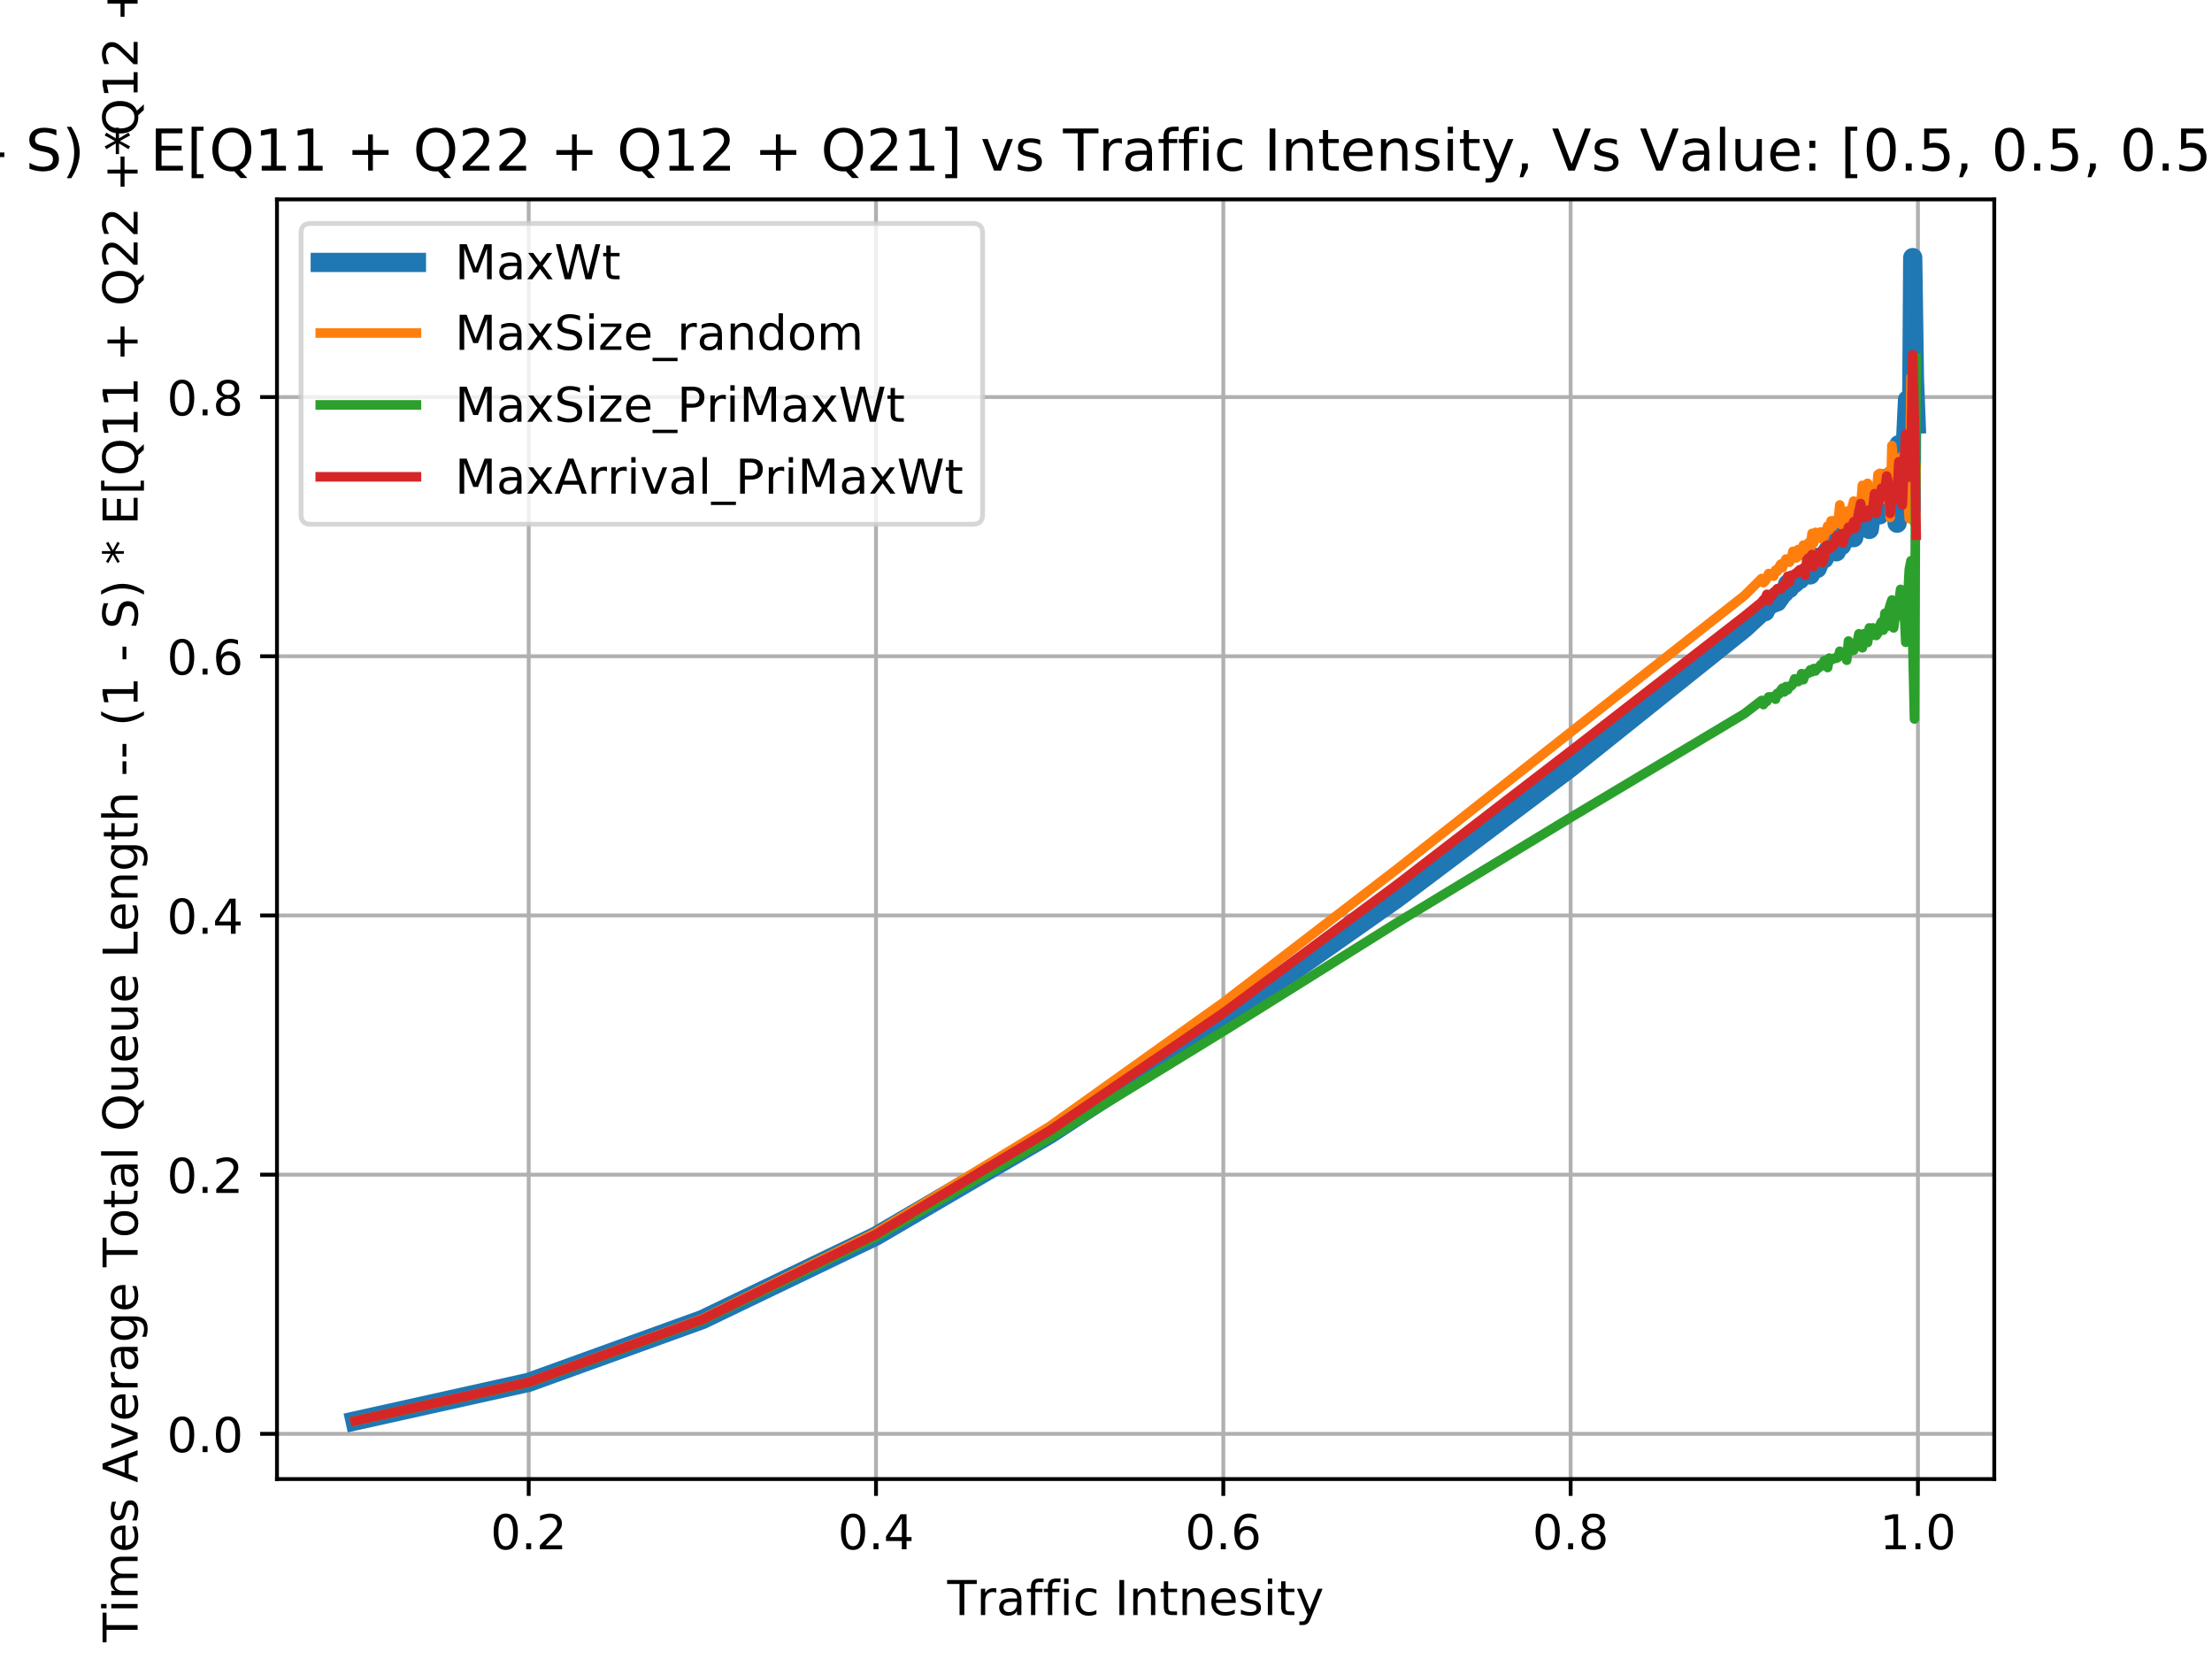<?xml version="1.0" encoding="utf-8" standalone="no"?>
<!DOCTYPE svg PUBLIC "-//W3C//DTD SVG 1.1//EN"
  "http://www.w3.org/Graphics/SVG/1.1/DTD/svg11.dtd">
<!-- Created with matplotlib (http://matplotlib.org/) -->
<svg height="345pt" version="1.1" viewBox="0 0 460 345" width="460pt" xmlns="http://www.w3.org/2000/svg" xmlns:xlink="http://www.w3.org/1999/xlink">
 <defs>
  <style type="text/css">
*{stroke-linecap:butt;stroke-linejoin:round;}
  </style>
 </defs>
 <g id="figure_1">
  <g id="patch_1">
   <path d="M 0 345.6 
L 460.8 345.6 
L 460.8 0 
L 0 0 
z
" style="fill:#ffffff;"/>
  </g>
  <g id="axes_1">
   <g id="patch_2">
    <path d="M 57.6 307.584 
L 414.72 307.584 
L 414.72 41.472 
L 57.6 41.472 
z
" style="fill:#ffffff;"/>
   </g>
   <g id="matplotlib.axis_1">
    <g id="xtick_1">
     <g id="line2d_1">
      <path clip-path="url(#p8c286e8af9)" d="M 109.946 307.584 
L 109.946 41.472 
" style="fill:none;stroke:#b0b0b0;stroke-linecap:square;stroke-width:0.8;"/>
     </g>
     <g id="line2d_2">
      <defs>
       <path d="M 0 0 
L 0 3.5 
" id="m8e3e43e754" style="stroke:#000000;stroke-width:0.8;"/>
      </defs>
      <g>
       <use style="stroke:#000000;stroke-width:0.8;" x="109.946" xlink:href="#m8e3e43e754" y="307.584"/>
      </g>
     </g>
     <g id="text_1">
      <!-- 0.2 -->
      <defs>
       <path d="M 31.781 66.406 
Q 24.172 66.406 20.328 58.906 
Q 16.5 51.422 16.5 36.375 
Q 16.5 21.391 20.328 13.891 
Q 24.172 6.391 31.781 6.391 
Q 39.453 6.391 43.281 13.891 
Q 47.125 21.391 47.125 36.375 
Q 47.125 51.422 43.281 58.906 
Q 39.453 66.406 31.781 66.406 
z
M 31.781 74.219 
Q 44.047 74.219 50.516 64.516 
Q 56.984 54.828 56.984 36.375 
Q 56.984 17.969 50.516 8.266 
Q 44.047 -1.422 31.781 -1.422 
Q 19.531 -1.422 13.062 8.266 
Q 6.594 17.969 6.594 36.375 
Q 6.594 54.828 13.062 64.516 
Q 19.531 74.219 31.781 74.219 
z
" id="DejaVuSans-30"/>
       <path d="M 10.688 12.406 
L 21 12.406 
L 21 0 
L 10.688 0 
z
" id="DejaVuSans-2e"/>
       <path d="M 19.188 8.297 
L 53.609 8.297 
L 53.609 0 
L 7.328 0 
L 7.328 8.297 
Q 12.938 14.109 22.625 23.891 
Q 32.328 33.688 34.812 36.531 
Q 39.547 41.844 41.422 45.531 
Q 43.312 49.219 43.312 52.781 
Q 43.312 58.594 39.234 62.25 
Q 35.156 65.922 28.609 65.922 
Q 23.969 65.922 18.812 64.312 
Q 13.672 62.703 7.812 59.422 
L 7.812 69.391 
Q 13.766 71.781 18.938 73 
Q 24.125 74.219 28.422 74.219 
Q 39.75 74.219 46.484 68.547 
Q 53.219 62.891 53.219 53.422 
Q 53.219 48.922 51.531 44.891 
Q 49.859 40.875 45.406 35.406 
Q 44.188 33.984 37.641 27.219 
Q 31.109 20.453 19.188 8.297 
z
" id="DejaVuSans-32"/>
      </defs>
      <g transform="translate(101.994 322.182)scale(0.1 -0.1)">
       <use xlink:href="#DejaVuSans-30"/>
       <use x="63.623" xlink:href="#DejaVuSans-2e"/>
       <use x="95.41" xlink:href="#DejaVuSans-32"/>
      </g>
     </g>
    </g>
    <g id="xtick_2">
     <g id="line2d_3">
      <path clip-path="url(#p8c286e8af9)" d="M 182.171 307.584 
L 182.171 41.472 
" style="fill:none;stroke:#b0b0b0;stroke-linecap:square;stroke-width:0.8;"/>
     </g>
     <g id="line2d_4">
      <g>
       <use style="stroke:#000000;stroke-width:0.8;" x="182.171" xlink:href="#m8e3e43e754" y="307.584"/>
      </g>
     </g>
     <g id="text_2">
      <!-- 0.4 -->
      <defs>
       <path d="M 37.797 64.312 
L 12.891 25.391 
L 37.797 25.391 
z
M 35.203 72.906 
L 47.609 72.906 
L 47.609 25.391 
L 58.016 25.391 
L 58.016 17.188 
L 47.609 17.188 
L 47.609 0 
L 37.797 0 
L 37.797 17.188 
L 4.891 17.188 
L 4.891 26.703 
z
" id="DejaVuSans-34"/>
      </defs>
      <g transform="translate(174.22 322.182)scale(0.1 -0.1)">
       <use xlink:href="#DejaVuSans-30"/>
       <use x="63.623" xlink:href="#DejaVuSans-2e"/>
       <use x="95.41" xlink:href="#DejaVuSans-34"/>
      </g>
     </g>
    </g>
    <g id="xtick_3">
     <g id="line2d_5">
      <path clip-path="url(#p8c286e8af9)" d="M 254.397 307.584 
L 254.397 41.472 
" style="fill:none;stroke:#b0b0b0;stroke-linecap:square;stroke-width:0.8;"/>
     </g>
     <g id="line2d_6">
      <g>
       <use style="stroke:#000000;stroke-width:0.8;" x="254.397" xlink:href="#m8e3e43e754" y="307.584"/>
      </g>
     </g>
     <g id="text_3">
      <!-- 0.6 -->
      <defs>
       <path d="M 33.016 40.375 
Q 26.375 40.375 22.484 35.828 
Q 18.609 31.297 18.609 23.391 
Q 18.609 15.531 22.484 10.953 
Q 26.375 6.391 33.016 6.391 
Q 39.656 6.391 43.531 10.953 
Q 47.406 15.531 47.406 23.391 
Q 47.406 31.297 43.531 35.828 
Q 39.656 40.375 33.016 40.375 
z
M 52.594 71.297 
L 52.594 62.312 
Q 48.875 64.062 45.094 64.984 
Q 41.312 65.922 37.594 65.922 
Q 27.828 65.922 22.672 59.328 
Q 17.531 52.734 16.797 39.406 
Q 19.672 43.656 24.016 45.922 
Q 28.375 48.188 33.594 48.188 
Q 44.578 48.188 50.953 41.516 
Q 57.328 34.859 57.328 23.391 
Q 57.328 12.156 50.688 5.359 
Q 44.047 -1.422 33.016 -1.422 
Q 20.359 -1.422 13.672 8.266 
Q 6.984 17.969 6.984 36.375 
Q 6.984 53.656 15.188 63.938 
Q 23.391 74.219 37.203 74.219 
Q 40.922 74.219 44.703 73.484 
Q 48.484 72.75 52.594 71.297 
z
" id="DejaVuSans-36"/>
      </defs>
      <g transform="translate(246.445 322.182)scale(0.1 -0.1)">
       <use xlink:href="#DejaVuSans-30"/>
       <use x="63.623" xlink:href="#DejaVuSans-2e"/>
       <use x="95.41" xlink:href="#DejaVuSans-36"/>
      </g>
     </g>
    </g>
    <g id="xtick_4">
     <g id="line2d_7">
      <path clip-path="url(#p8c286e8af9)" d="M 326.623 307.584 
L 326.623 41.472 
" style="fill:none;stroke:#b0b0b0;stroke-linecap:square;stroke-width:0.8;"/>
     </g>
     <g id="line2d_8">
      <g>
       <use style="stroke:#000000;stroke-width:0.8;" x="326.623" xlink:href="#m8e3e43e754" y="307.584"/>
      </g>
     </g>
     <g id="text_4">
      <!-- 0.8 -->
      <defs>
       <path d="M 31.781 34.625 
Q 24.75 34.625 20.719 30.859 
Q 16.703 27.094 16.703 20.516 
Q 16.703 13.922 20.719 10.156 
Q 24.75 6.391 31.781 6.391 
Q 38.812 6.391 42.859 10.172 
Q 46.922 13.969 46.922 20.516 
Q 46.922 27.094 42.891 30.859 
Q 38.875 34.625 31.781 34.625 
z
M 21.922 38.812 
Q 15.578 40.375 12.031 44.719 
Q 8.5 49.078 8.5 55.328 
Q 8.5 64.062 14.719 69.141 
Q 20.953 74.219 31.781 74.219 
Q 42.672 74.219 48.875 69.141 
Q 55.078 64.062 55.078 55.328 
Q 55.078 49.078 51.531 44.719 
Q 48 40.375 41.703 38.812 
Q 48.828 37.156 52.797 32.312 
Q 56.781 27.484 56.781 20.516 
Q 56.781 9.906 50.312 4.234 
Q 43.844 -1.422 31.781 -1.422 
Q 19.734 -1.422 13.25 4.234 
Q 6.781 9.906 6.781 20.516 
Q 6.781 27.484 10.781 32.312 
Q 14.797 37.156 21.922 38.812 
z
M 18.312 54.391 
Q 18.312 48.734 21.844 45.562 
Q 25.391 42.391 31.781 42.391 
Q 38.141 42.391 41.719 45.562 
Q 45.312 48.734 45.312 54.391 
Q 45.312 60.062 41.719 63.234 
Q 38.141 66.406 31.781 66.406 
Q 25.391 66.406 21.844 63.234 
Q 18.312 60.062 18.312 54.391 
z
" id="DejaVuSans-38"/>
      </defs>
      <g transform="translate(318.671 322.182)scale(0.1 -0.1)">
       <use xlink:href="#DejaVuSans-30"/>
       <use x="63.623" xlink:href="#DejaVuSans-2e"/>
       <use x="95.41" xlink:href="#DejaVuSans-38"/>
      </g>
     </g>
    </g>
    <g id="xtick_5">
     <g id="line2d_9">
      <path clip-path="url(#p8c286e8af9)" d="M 398.848 307.584 
L 398.848 41.472 
" style="fill:none;stroke:#b0b0b0;stroke-linecap:square;stroke-width:0.8;"/>
     </g>
     <g id="line2d_10">
      <g>
       <use style="stroke:#000000;stroke-width:0.8;" x="398.848" xlink:href="#m8e3e43e754" y="307.584"/>
      </g>
     </g>
     <g id="text_5">
      <!-- 1.0 -->
      <defs>
       <path d="M 12.406 8.297 
L 28.516 8.297 
L 28.516 63.922 
L 10.984 60.406 
L 10.984 69.391 
L 28.422 72.906 
L 38.281 72.906 
L 38.281 8.297 
L 54.391 8.297 
L 54.391 0 
L 12.406 0 
z
" id="DejaVuSans-31"/>
      </defs>
      <g transform="translate(390.897 322.182)scale(0.1 -0.1)">
       <use xlink:href="#DejaVuSans-31"/>
       <use x="63.623" xlink:href="#DejaVuSans-2e"/>
       <use x="95.41" xlink:href="#DejaVuSans-30"/>
      </g>
     </g>
    </g>
    <g id="text_6">
     <!-- Traffic Intnesity -->
     <defs>
      <path d="M -0.297 72.906 
L 61.375 72.906 
L 61.375 64.594 
L 35.5 64.594 
L 35.5 0 
L 25.594 0 
L 25.594 64.594 
L -0.297 64.594 
z
" id="DejaVuSans-54"/>
      <path d="M 41.109 46.297 
Q 39.594 47.172 37.812 47.578 
Q 36.031 48 33.891 48 
Q 26.266 48 22.188 43.047 
Q 18.109 38.094 18.109 28.812 
L 18.109 0 
L 9.078 0 
L 9.078 54.688 
L 18.109 54.688 
L 18.109 46.188 
Q 20.953 51.172 25.484 53.578 
Q 30.031 56 36.531 56 
Q 37.453 56 38.578 55.875 
Q 39.703 55.766 41.062 55.516 
z
" id="DejaVuSans-72"/>
      <path d="M 34.281 27.484 
Q 23.391 27.484 19.188 25 
Q 14.984 22.516 14.984 16.5 
Q 14.984 11.719 18.141 8.906 
Q 21.297 6.109 26.703 6.109 
Q 34.188 6.109 38.703 11.406 
Q 43.219 16.703 43.219 25.484 
L 43.219 27.484 
z
M 52.203 31.203 
L 52.203 0 
L 43.219 0 
L 43.219 8.297 
Q 40.141 3.328 35.547 0.953 
Q 30.953 -1.422 24.312 -1.422 
Q 15.922 -1.422 10.953 3.297 
Q 6 8.016 6 15.922 
Q 6 25.141 12.172 29.828 
Q 18.359 34.516 30.609 34.516 
L 43.219 34.516 
L 43.219 35.406 
Q 43.219 41.609 39.141 45 
Q 35.062 48.391 27.688 48.391 
Q 23 48.391 18.547 47.266 
Q 14.109 46.141 10.016 43.891 
L 10.016 52.203 
Q 14.938 54.109 19.578 55.047 
Q 24.219 56 28.609 56 
Q 40.484 56 46.344 49.844 
Q 52.203 43.703 52.203 31.203 
z
" id="DejaVuSans-61"/>
      <path d="M 37.109 75.984 
L 37.109 68.5 
L 28.516 68.5 
Q 23.688 68.5 21.797 66.547 
Q 19.922 64.594 19.922 59.516 
L 19.922 54.688 
L 34.719 54.688 
L 34.719 47.703 
L 19.922 47.703 
L 19.922 0 
L 10.891 0 
L 10.891 47.703 
L 2.297 47.703 
L 2.297 54.688 
L 10.891 54.688 
L 10.891 58.5 
Q 10.891 67.625 15.141 71.797 
Q 19.391 75.984 28.609 75.984 
z
" id="DejaVuSans-66"/>
      <path d="M 9.422 54.688 
L 18.406 54.688 
L 18.406 0 
L 9.422 0 
z
M 9.422 75.984 
L 18.406 75.984 
L 18.406 64.594 
L 9.422 64.594 
z
" id="DejaVuSans-69"/>
      <path d="M 48.781 52.594 
L 48.781 44.188 
Q 44.969 46.297 41.141 47.344 
Q 37.312 48.391 33.406 48.391 
Q 24.656 48.391 19.812 42.844 
Q 14.984 37.312 14.984 27.297 
Q 14.984 17.281 19.812 11.734 
Q 24.656 6.203 33.406 6.203 
Q 37.312 6.203 41.141 7.25 
Q 44.969 8.297 48.781 10.406 
L 48.781 2.094 
Q 45.016 0.344 40.984 -0.531 
Q 36.969 -1.422 32.422 -1.422 
Q 20.062 -1.422 12.781 6.344 
Q 5.516 14.109 5.516 27.297 
Q 5.516 40.672 12.859 48.328 
Q 20.219 56 33.016 56 
Q 37.156 56 41.109 55.141 
Q 45.062 54.297 48.781 52.594 
z
" id="DejaVuSans-63"/>
      <path id="DejaVuSans-20"/>
      <path d="M 9.812 72.906 
L 19.672 72.906 
L 19.672 0 
L 9.812 0 
z
" id="DejaVuSans-49"/>
      <path d="M 54.891 33.016 
L 54.891 0 
L 45.906 0 
L 45.906 32.719 
Q 45.906 40.484 42.875 44.328 
Q 39.844 48.188 33.797 48.188 
Q 26.516 48.188 22.312 43.547 
Q 18.109 38.922 18.109 30.906 
L 18.109 0 
L 9.078 0 
L 9.078 54.688 
L 18.109 54.688 
L 18.109 46.188 
Q 21.344 51.125 25.703 53.562 
Q 30.078 56 35.797 56 
Q 45.219 56 50.047 50.172 
Q 54.891 44.344 54.891 33.016 
z
" id="DejaVuSans-6e"/>
      <path d="M 18.312 70.219 
L 18.312 54.688 
L 36.812 54.688 
L 36.812 47.703 
L 18.312 47.703 
L 18.312 18.016 
Q 18.312 11.328 20.141 9.422 
Q 21.969 7.516 27.594 7.516 
L 36.812 7.516 
L 36.812 0 
L 27.594 0 
Q 17.188 0 13.234 3.875 
Q 9.281 7.766 9.281 18.016 
L 9.281 47.703 
L 2.688 47.703 
L 2.688 54.688 
L 9.281 54.688 
L 9.281 70.219 
z
" id="DejaVuSans-74"/>
      <path d="M 56.203 29.594 
L 56.203 25.203 
L 14.891 25.203 
Q 15.484 15.922 20.484 11.062 
Q 25.484 6.203 34.422 6.203 
Q 39.594 6.203 44.453 7.469 
Q 49.312 8.734 54.109 11.281 
L 54.109 2.781 
Q 49.266 0.734 44.188 -0.344 
Q 39.109 -1.422 33.891 -1.422 
Q 20.797 -1.422 13.156 6.188 
Q 5.516 13.812 5.516 26.812 
Q 5.516 40.234 12.766 48.109 
Q 20.016 56 32.328 56 
Q 43.359 56 49.781 48.891 
Q 56.203 41.797 56.203 29.594 
z
M 47.219 32.234 
Q 47.125 39.594 43.094 43.984 
Q 39.062 48.391 32.422 48.391 
Q 24.906 48.391 20.391 44.141 
Q 15.875 39.891 15.188 32.172 
z
" id="DejaVuSans-65"/>
      <path d="M 44.281 53.078 
L 44.281 44.578 
Q 40.484 46.531 36.375 47.5 
Q 32.281 48.484 27.875 48.484 
Q 21.188 48.484 17.844 46.438 
Q 14.5 44.391 14.5 40.281 
Q 14.5 37.156 16.891 35.375 
Q 19.281 33.594 26.516 31.984 
L 29.594 31.297 
Q 39.156 29.25 43.188 25.516 
Q 47.219 21.781 47.219 15.094 
Q 47.219 7.469 41.188 3.016 
Q 35.156 -1.422 24.609 -1.422 
Q 20.219 -1.422 15.453 -0.562 
Q 10.688 0.297 5.422 2 
L 5.422 11.281 
Q 10.406 8.688 15.234 7.391 
Q 20.062 6.109 24.812 6.109 
Q 31.156 6.109 34.562 8.281 
Q 37.984 10.453 37.984 14.406 
Q 37.984 18.062 35.516 20.016 
Q 33.062 21.969 24.703 23.781 
L 21.578 24.516 
Q 13.234 26.266 9.516 29.906 
Q 5.812 33.547 5.812 39.891 
Q 5.812 47.609 11.281 51.797 
Q 16.75 56 26.812 56 
Q 31.781 56 36.172 55.266 
Q 40.578 54.547 44.281 53.078 
z
" id="DejaVuSans-73"/>
      <path d="M 32.172 -5.078 
Q 28.375 -14.844 24.75 -17.812 
Q 21.141 -20.797 15.094 -20.797 
L 7.906 -20.797 
L 7.906 -13.281 
L 13.188 -13.281 
Q 16.891 -13.281 18.938 -11.516 
Q 21 -9.766 23.484 -3.219 
L 25.094 0.875 
L 2.984 54.688 
L 12.5 54.688 
L 29.594 11.922 
L 46.688 54.688 
L 56.203 54.688 
z
" id="DejaVuSans-79"/>
     </defs>
     <g transform="translate(196.987 335.861)scale(0.1 -0.1)">
      <use xlink:href="#DejaVuSans-54"/>
      <use x="60.865" xlink:href="#DejaVuSans-72"/>
      <use x="101.979" xlink:href="#DejaVuSans-61"/>
      <use x="163.258" xlink:href="#DejaVuSans-66"/>
      <use x="198.463" xlink:href="#DejaVuSans-66"/>
      <use x="233.668" xlink:href="#DejaVuSans-69"/>
      <use x="261.451" xlink:href="#DejaVuSans-63"/>
      <use x="316.432" xlink:href="#DejaVuSans-20"/>
      <use x="348.219" xlink:href="#DejaVuSans-49"/>
      <use x="377.711" xlink:href="#DejaVuSans-6e"/>
      <use x="441.09" xlink:href="#DejaVuSans-74"/>
      <use x="480.299" xlink:href="#DejaVuSans-6e"/>
      <use x="543.678" xlink:href="#DejaVuSans-65"/>
      <use x="605.201" xlink:href="#DejaVuSans-73"/>
      <use x="657.301" xlink:href="#DejaVuSans-69"/>
      <use x="685.084" xlink:href="#DejaVuSans-74"/>
      <use x="724.293" xlink:href="#DejaVuSans-79"/>
     </g>
    </g>
   </g>
   <g id="matplotlib.axis_2">
    <g id="ytick_1">
     <g id="line2d_11">
      <path clip-path="url(#p8c286e8af9)" d="M 57.6 298.178 
L 414.72 298.178 
" style="fill:none;stroke:#b0b0b0;stroke-linecap:square;stroke-width:0.8;"/>
     </g>
     <g id="line2d_12">
      <defs>
       <path d="M 0 0 
L -3.5 0 
" id="mccd9dde759" style="stroke:#000000;stroke-width:0.8;"/>
      </defs>
      <g>
       <use style="stroke:#000000;stroke-width:0.8;" x="57.6" xlink:href="#mccd9dde759" y="298.178"/>
      </g>
     </g>
     <g id="text_7">
      <!-- 0.0 -->
      <g transform="translate(34.697 301.977)scale(0.1 -0.1)">
       <use xlink:href="#DejaVuSans-30"/>
       <use x="63.623" xlink:href="#DejaVuSans-2e"/>
       <use x="95.41" xlink:href="#DejaVuSans-30"/>
      </g>
     </g>
    </g>
    <g id="ytick_2">
     <g id="line2d_13">
      <path clip-path="url(#p8c286e8af9)" d="M 57.6 244.277 
L 414.72 244.277 
" style="fill:none;stroke:#b0b0b0;stroke-linecap:square;stroke-width:0.8;"/>
     </g>
     <g id="line2d_14">
      <g>
       <use style="stroke:#000000;stroke-width:0.8;" x="57.6" xlink:href="#mccd9dde759" y="244.277"/>
      </g>
     </g>
     <g id="text_8">
      <!-- 0.2 -->
      <g transform="translate(34.697 248.076)scale(0.1 -0.1)">
       <use xlink:href="#DejaVuSans-30"/>
       <use x="63.623" xlink:href="#DejaVuSans-2e"/>
       <use x="95.41" xlink:href="#DejaVuSans-32"/>
      </g>
     </g>
    </g>
    <g id="ytick_3">
     <g id="line2d_15">
      <path clip-path="url(#p8c286e8af9)" d="M 57.6 190.377 
L 414.72 190.377 
" style="fill:none;stroke:#b0b0b0;stroke-linecap:square;stroke-width:0.8;"/>
     </g>
     <g id="line2d_16">
      <g>
       <use style="stroke:#000000;stroke-width:0.8;" x="57.6" xlink:href="#mccd9dde759" y="190.377"/>
      </g>
     </g>
     <g id="text_9">
      <!-- 0.4 -->
      <g transform="translate(34.697 194.176)scale(0.1 -0.1)">
       <use xlink:href="#DejaVuSans-30"/>
       <use x="63.623" xlink:href="#DejaVuSans-2e"/>
       <use x="95.41" xlink:href="#DejaVuSans-34"/>
      </g>
     </g>
    </g>
    <g id="ytick_4">
     <g id="line2d_17">
      <path clip-path="url(#p8c286e8af9)" d="M 57.6 136.476 
L 414.72 136.476 
" style="fill:none;stroke:#b0b0b0;stroke-linecap:square;stroke-width:0.8;"/>
     </g>
     <g id="line2d_18">
      <g>
       <use style="stroke:#000000;stroke-width:0.8;" x="57.6" xlink:href="#mccd9dde759" y="136.476"/>
      </g>
     </g>
     <g id="text_10">
      <!-- 0.6 -->
      <g transform="translate(34.697 140.275)scale(0.1 -0.1)">
       <use xlink:href="#DejaVuSans-30"/>
       <use x="63.623" xlink:href="#DejaVuSans-2e"/>
       <use x="95.41" xlink:href="#DejaVuSans-36"/>
      </g>
     </g>
    </g>
    <g id="ytick_5">
     <g id="line2d_19">
      <path clip-path="url(#p8c286e8af9)" d="M 57.6 82.576 
L 414.72 82.576 
" style="fill:none;stroke:#b0b0b0;stroke-linecap:square;stroke-width:0.8;"/>
     </g>
     <g id="line2d_20">
      <g>
       <use style="stroke:#000000;stroke-width:0.8;" x="57.6" xlink:href="#mccd9dde759" y="82.576"/>
      </g>
     </g>
     <g id="text_11">
      <!-- 0.8 -->
      <g transform="translate(34.697 86.375)scale(0.1 -0.1)">
       <use xlink:href="#DejaVuSans-30"/>
       <use x="63.623" xlink:href="#DejaVuSans-2e"/>
       <use x="95.41" xlink:href="#DejaVuSans-38"/>
      </g>
     </g>
    </g>
    <g id="text_12">
     <!-- Epsilon Times Average Total Queue Length - - (1 - S) * E[Q11 + Q22 + Q12 + Q21] -->
     <defs>
      <path d="M 9.812 72.906 
L 55.906 72.906 
L 55.906 64.594 
L 19.672 64.594 
L 19.672 43.016 
L 54.391 43.016 
L 54.391 34.719 
L 19.672 34.719 
L 19.672 8.297 
L 56.781 8.297 
L 56.781 0 
L 9.812 0 
z
" id="DejaVuSans-45"/>
      <path d="M 18.109 8.203 
L 18.109 -20.797 
L 9.078 -20.797 
L 9.078 54.688 
L 18.109 54.688 
L 18.109 46.391 
Q 20.953 51.266 25.266 53.625 
Q 29.594 56 35.594 56 
Q 45.562 56 51.781 48.094 
Q 58.016 40.188 58.016 27.297 
Q 58.016 14.406 51.781 6.484 
Q 45.562 -1.422 35.594 -1.422 
Q 29.594 -1.422 25.266 0.953 
Q 20.953 3.328 18.109 8.203 
z
M 48.688 27.297 
Q 48.688 37.203 44.609 42.844 
Q 40.531 48.484 33.406 48.484 
Q 26.266 48.484 22.188 42.844 
Q 18.109 37.203 18.109 27.297 
Q 18.109 17.391 22.188 11.75 
Q 26.266 6.109 33.406 6.109 
Q 40.531 6.109 44.609 11.75 
Q 48.688 17.391 48.688 27.297 
z
" id="DejaVuSans-70"/>
      <path d="M 9.422 75.984 
L 18.406 75.984 
L 18.406 0 
L 9.422 0 
z
" id="DejaVuSans-6c"/>
      <path d="M 30.609 48.391 
Q 23.391 48.391 19.188 42.75 
Q 14.984 37.109 14.984 27.297 
Q 14.984 17.484 19.156 11.844 
Q 23.344 6.203 30.609 6.203 
Q 37.797 6.203 41.984 11.859 
Q 46.188 17.531 46.188 27.297 
Q 46.188 37.016 41.984 42.703 
Q 37.797 48.391 30.609 48.391 
z
M 30.609 56 
Q 42.328 56 49.016 48.375 
Q 55.719 40.766 55.719 27.297 
Q 55.719 13.875 49.016 6.219 
Q 42.328 -1.422 30.609 -1.422 
Q 18.844 -1.422 12.172 6.219 
Q 5.516 13.875 5.516 27.297 
Q 5.516 40.766 12.172 48.375 
Q 18.844 56 30.609 56 
z
" id="DejaVuSans-6f"/>
      <path d="M 52 44.188 
Q 55.375 50.25 60.062 53.125 
Q 64.75 56 71.094 56 
Q 79.641 56 84.281 50.016 
Q 88.922 44.047 88.922 33.016 
L 88.922 0 
L 79.891 0 
L 79.891 32.719 
Q 79.891 40.578 77.094 44.375 
Q 74.312 48.188 68.609 48.188 
Q 61.625 48.188 57.562 43.547 
Q 53.516 38.922 53.516 30.906 
L 53.516 0 
L 44.484 0 
L 44.484 32.719 
Q 44.484 40.625 41.703 44.406 
Q 38.922 48.188 33.109 48.188 
Q 26.219 48.188 22.156 43.531 
Q 18.109 38.875 18.109 30.906 
L 18.109 0 
L 9.078 0 
L 9.078 54.688 
L 18.109 54.688 
L 18.109 46.188 
Q 21.188 51.219 25.484 53.609 
Q 29.781 56 35.688 56 
Q 41.656 56 45.828 52.969 
Q 50 49.953 52 44.188 
z
" id="DejaVuSans-6d"/>
      <path d="M 34.188 63.188 
L 20.797 26.906 
L 47.609 26.906 
z
M 28.609 72.906 
L 39.797 72.906 
L 67.578 0 
L 57.328 0 
L 50.688 18.703 
L 17.828 18.703 
L 11.188 0 
L 0.781 0 
z
" id="DejaVuSans-41"/>
      <path d="M 2.984 54.688 
L 12.5 54.688 
L 29.594 8.797 
L 46.688 54.688 
L 56.203 54.688 
L 35.688 0 
L 23.484 0 
z
" id="DejaVuSans-76"/>
      <path d="M 45.406 27.984 
Q 45.406 37.75 41.375 43.109 
Q 37.359 48.484 30.078 48.484 
Q 22.859 48.484 18.828 43.109 
Q 14.797 37.75 14.797 27.984 
Q 14.797 18.266 18.828 12.891 
Q 22.859 7.516 30.078 7.516 
Q 37.359 7.516 41.375 12.891 
Q 45.406 18.266 45.406 27.984 
z
M 54.391 6.781 
Q 54.391 -7.172 48.188 -13.984 
Q 42 -20.797 29.203 -20.797 
Q 24.469 -20.797 20.266 -20.094 
Q 16.062 -19.391 12.109 -17.922 
L 12.109 -9.188 
Q 16.062 -11.328 19.922 -12.344 
Q 23.781 -13.375 27.781 -13.375 
Q 36.625 -13.375 41.016 -8.766 
Q 45.406 -4.156 45.406 5.172 
L 45.406 9.625 
Q 42.625 4.781 38.281 2.391 
Q 33.938 0 27.875 0 
Q 17.828 0 11.672 7.656 
Q 5.516 15.328 5.516 27.984 
Q 5.516 40.672 11.672 48.328 
Q 17.828 56 27.875 56 
Q 33.938 56 38.281 53.609 
Q 42.625 51.219 45.406 46.391 
L 45.406 54.688 
L 54.391 54.688 
z
" id="DejaVuSans-67"/>
      <path d="M 39.406 66.219 
Q 28.656 66.219 22.328 58.203 
Q 16.016 50.203 16.016 36.375 
Q 16.016 22.609 22.328 14.594 
Q 28.656 6.594 39.406 6.594 
Q 50.141 6.594 56.422 14.594 
Q 62.703 22.609 62.703 36.375 
Q 62.703 50.203 56.422 58.203 
Q 50.141 66.219 39.406 66.219 
z
M 53.219 1.312 
L 66.219 -12.891 
L 54.297 -12.891 
L 43.5 -1.219 
Q 41.891 -1.312 41.031 -1.359 
Q 40.188 -1.422 39.406 -1.422 
Q 24.031 -1.422 14.812 8.859 
Q 5.609 19.141 5.609 36.375 
Q 5.609 53.656 14.812 63.938 
Q 24.031 74.219 39.406 74.219 
Q 54.734 74.219 63.906 63.938 
Q 73.094 53.656 73.094 36.375 
Q 73.094 23.688 67.984 14.641 
Q 62.891 5.609 53.219 1.312 
z
" id="DejaVuSans-51"/>
      <path d="M 8.5 21.578 
L 8.5 54.688 
L 17.484 54.688 
L 17.484 21.922 
Q 17.484 14.156 20.5 10.266 
Q 23.531 6.391 29.594 6.391 
Q 36.859 6.391 41.078 11.031 
Q 45.312 15.672 45.312 23.688 
L 45.312 54.688 
L 54.297 54.688 
L 54.297 0 
L 45.312 0 
L 45.312 8.406 
Q 42.047 3.422 37.719 1 
Q 33.406 -1.422 27.688 -1.422 
Q 18.266 -1.422 13.375 4.438 
Q 8.5 10.297 8.5 21.578 
z
M 31.109 56 
z
" id="DejaVuSans-75"/>
      <path d="M 9.812 72.906 
L 19.672 72.906 
L 19.672 8.297 
L 55.172 8.297 
L 55.172 0 
L 9.812 0 
z
" id="DejaVuSans-4c"/>
      <path d="M 54.891 33.016 
L 54.891 0 
L 45.906 0 
L 45.906 32.719 
Q 45.906 40.484 42.875 44.328 
Q 39.844 48.188 33.797 48.188 
Q 26.516 48.188 22.312 43.547 
Q 18.109 38.922 18.109 30.906 
L 18.109 0 
L 9.078 0 
L 9.078 75.984 
L 18.109 75.984 
L 18.109 46.188 
Q 21.344 51.125 25.703 53.562 
Q 30.078 56 35.797 56 
Q 45.219 56 50.047 50.172 
Q 54.891 44.344 54.891 33.016 
z
" id="DejaVuSans-68"/>
      <path d="M 4.891 31.391 
L 31.203 31.391 
L 31.203 23.391 
L 4.891 23.391 
z
" id="DejaVuSans-2d"/>
      <path d="M 31 75.875 
Q 24.469 64.656 21.281 53.656 
Q 18.109 42.672 18.109 31.391 
Q 18.109 20.125 21.312 9.062 
Q 24.516 -2 31 -13.188 
L 23.188 -13.188 
Q 15.875 -1.703 12.234 9.375 
Q 8.594 20.453 8.594 31.391 
Q 8.594 42.281 12.203 53.312 
Q 15.828 64.359 23.188 75.875 
z
" id="DejaVuSans-28"/>
      <path d="M 53.516 70.516 
L 53.516 60.891 
Q 47.906 63.578 42.922 64.891 
Q 37.938 66.219 33.297 66.219 
Q 25.25 66.219 20.875 63.094 
Q 16.5 59.969 16.5 54.203 
Q 16.5 49.359 19.406 46.891 
Q 22.312 44.438 30.422 42.922 
L 36.375 41.703 
Q 47.406 39.594 52.656 34.297 
Q 57.906 29 57.906 20.125 
Q 57.906 9.516 50.797 4.047 
Q 43.703 -1.422 29.984 -1.422 
Q 24.812 -1.422 18.969 -0.25 
Q 13.141 0.922 6.891 3.219 
L 6.891 13.375 
Q 12.891 10.016 18.656 8.297 
Q 24.422 6.594 29.984 6.594 
Q 38.422 6.594 43.016 9.906 
Q 47.609 13.234 47.609 19.391 
Q 47.609 24.75 44.312 27.781 
Q 41.016 30.812 33.5 32.328 
L 27.484 33.5 
Q 16.453 35.688 11.516 40.375 
Q 6.594 45.062 6.594 53.422 
Q 6.594 63.094 13.406 68.656 
Q 20.219 74.219 32.172 74.219 
Q 37.312 74.219 42.625 73.281 
Q 47.953 72.359 53.516 70.516 
z
" id="DejaVuSans-53"/>
      <path d="M 8.016 75.875 
L 15.828 75.875 
Q 23.141 64.359 26.781 53.312 
Q 30.422 42.281 30.422 31.391 
Q 30.422 20.453 26.781 9.375 
Q 23.141 -1.703 15.828 -13.188 
L 8.016 -13.188 
Q 14.5 -2 17.703 9.062 
Q 20.906 20.125 20.906 31.391 
Q 20.906 42.672 17.703 53.656 
Q 14.5 64.656 8.016 75.875 
z
" id="DejaVuSans-29"/>
      <path d="M 47.016 60.891 
L 29.5 51.422 
L 47.016 41.891 
L 44.188 37.109 
L 27.781 47.016 
L 27.781 28.609 
L 22.219 28.609 
L 22.219 47.016 
L 5.812 37.109 
L 2.984 41.891 
L 20.516 51.422 
L 2.984 60.891 
L 5.812 65.719 
L 22.219 55.812 
L 22.219 74.219 
L 27.781 74.219 
L 27.781 55.812 
L 44.188 65.719 
z
" id="DejaVuSans-2a"/>
      <path d="M 8.594 75.984 
L 29.297 75.984 
L 29.297 69 
L 17.578 69 
L 17.578 -6.203 
L 29.297 -6.203 
L 29.297 -13.188 
L 8.594 -13.188 
z
" id="DejaVuSans-5b"/>
      <path d="M 46 62.703 
L 46 35.5 
L 73.188 35.5 
L 73.188 27.203 
L 46 27.203 
L 46 0 
L 37.797 0 
L 37.797 27.203 
L 10.594 27.203 
L 10.594 35.5 
L 37.797 35.5 
L 37.797 62.703 
z
" id="DejaVuSans-2b"/>
      <path d="M 30.422 75.984 
L 30.422 -13.188 
L 9.719 -13.188 
L 9.719 -6.203 
L 21.391 -6.203 
L 21.391 69 
L 9.719 69 
L 9.719 75.984 
z
" id="DejaVuSans-5d"/>
     </defs>
     <g transform="translate(28.617 380.568)rotate(-90)scale(0.1 -0.1)">
      <use xlink:href="#DejaVuSans-45"/>
      <use x="63.184" xlink:href="#DejaVuSans-70"/>
      <use x="126.66" xlink:href="#DejaVuSans-73"/>
      <use x="178.76" xlink:href="#DejaVuSans-69"/>
      <use x="206.543" xlink:href="#DejaVuSans-6c"/>
      <use x="234.326" xlink:href="#DejaVuSans-6f"/>
      <use x="295.508" xlink:href="#DejaVuSans-6e"/>
      <use x="358.887" xlink:href="#DejaVuSans-20"/>
      <use x="390.674" xlink:href="#DejaVuSans-54"/>
      <use x="451.711" xlink:href="#DejaVuSans-69"/>
      <use x="479.494" xlink:href="#DejaVuSans-6d"/>
      <use x="576.906" xlink:href="#DejaVuSans-65"/>
      <use x="638.43" xlink:href="#DejaVuSans-73"/>
      <use x="690.529" xlink:href="#DejaVuSans-20"/>
      <use x="722.316" xlink:href="#DejaVuSans-41"/>
      <use x="790.646" xlink:href="#DejaVuSans-76"/>
      <use x="849.826" xlink:href="#DejaVuSans-65"/>
      <use x="911.35" xlink:href="#DejaVuSans-72"/>
      <use x="952.463" xlink:href="#DejaVuSans-61"/>
      <use x="1013.742" xlink:href="#DejaVuSans-67"/>
      <use x="1077.219" xlink:href="#DejaVuSans-65"/>
      <use x="1138.742" xlink:href="#DejaVuSans-20"/>
      <use x="1170.529" xlink:href="#DejaVuSans-54"/>
      <use x="1231.348" xlink:href="#DejaVuSans-6f"/>
      <use x="1292.529" xlink:href="#DejaVuSans-74"/>
      <use x="1331.738" xlink:href="#DejaVuSans-61"/>
      <use x="1393.018" xlink:href="#DejaVuSans-6c"/>
      <use x="1420.801" xlink:href="#DejaVuSans-20"/>
      <use x="1452.588" xlink:href="#DejaVuSans-51"/>
      <use x="1531.299" xlink:href="#DejaVuSans-75"/>
      <use x="1594.678" xlink:href="#DejaVuSans-65"/>
      <use x="1656.201" xlink:href="#DejaVuSans-75"/>
      <use x="1719.58" xlink:href="#DejaVuSans-65"/>
      <use x="1781.104" xlink:href="#DejaVuSans-20"/>
      <use x="1812.891" xlink:href="#DejaVuSans-4c"/>
      <use x="1868.588" xlink:href="#DejaVuSans-65"/>
      <use x="1930.111" xlink:href="#DejaVuSans-6e"/>
      <use x="1993.49" xlink:href="#DejaVuSans-67"/>
      <use x="2056.967" xlink:href="#DejaVuSans-74"/>
      <use x="2096.176" xlink:href="#DejaVuSans-68"/>
      <use x="2159.555" xlink:href="#DejaVuSans-20"/>
      <use x="2191.342" xlink:href="#DejaVuSans-2d"/>
      <use x="2227.426" xlink:href="#DejaVuSans-2d"/>
      <use x="2263.51" xlink:href="#DejaVuSans-20"/>
      <use x="2295.297" xlink:href="#DejaVuSans-28"/>
      <use x="2334.311" xlink:href="#DejaVuSans-31"/>
      <use x="2397.934" xlink:href="#DejaVuSans-20"/>
      <use x="2429.721" xlink:href="#DejaVuSans-2d"/>
      <use x="2465.805" xlink:href="#DejaVuSans-20"/>
      <use x="2497.592" xlink:href="#DejaVuSans-53"/>
      <use x="2561.068" xlink:href="#DejaVuSans-29"/>
      <use x="2600.082" xlink:href="#DejaVuSans-20"/>
      <use x="2631.869" xlink:href="#DejaVuSans-2a"/>
      <use x="2681.869" xlink:href="#DejaVuSans-20"/>
      <use x="2713.656" xlink:href="#DejaVuSans-45"/>
      <use x="2776.84" xlink:href="#DejaVuSans-5b"/>
      <use x="2815.854" xlink:href="#DejaVuSans-51"/>
      <use x="2894.564" xlink:href="#DejaVuSans-31"/>
      <use x="2958.188" xlink:href="#DejaVuSans-31"/>
      <use x="3021.811" xlink:href="#DejaVuSans-20"/>
      <use x="3053.598" xlink:href="#DejaVuSans-2b"/>
      <use x="3137.387" xlink:href="#DejaVuSans-20"/>
      <use x="3169.174" xlink:href="#DejaVuSans-51"/>
      <use x="3247.885" xlink:href="#DejaVuSans-32"/>
      <use x="3311.508" xlink:href="#DejaVuSans-32"/>
      <use x="3375.131" xlink:href="#DejaVuSans-20"/>
      <use x="3406.918" xlink:href="#DejaVuSans-2b"/>
      <use x="3490.707" xlink:href="#DejaVuSans-20"/>
      <use x="3522.494" xlink:href="#DejaVuSans-51"/>
      <use x="3601.205" xlink:href="#DejaVuSans-31"/>
      <use x="3664.828" xlink:href="#DejaVuSans-32"/>
      <use x="3728.451" xlink:href="#DejaVuSans-20"/>
      <use x="3760.238" xlink:href="#DejaVuSans-2b"/>
      <use x="3844.027" xlink:href="#DejaVuSans-20"/>
      <use x="3875.814" xlink:href="#DejaVuSans-51"/>
      <use x="3954.525" xlink:href="#DejaVuSans-32"/>
      <use x="4018.148" xlink:href="#DejaVuSans-31"/>
      <use x="4081.771" xlink:href="#DejaVuSans-5d"/>
     </g>
    </g>
   </g>
   <g id="line2d_21">
    <path clip-path="url(#p8c286e8af9)" d="M 73.833 295.488 
L 109.946 287.464 
L 146.058 274.408 
L 182.171 257.035 
L 218.284 235.892 
L 254.397 212.2 
L 290.51 186.822 
L 326.623 159.626 
L 362.736 130.705 
L 366.347 127.371 
L 366.708 126.817 
L 367.069 127.203 
L 367.43 125.963 
L 367.791 126.093 
L 368.152 125.703 
L 368.514 125.307 
L 368.875 125.432 
L 369.236 125.264 
L 369.597 125.161 
L 369.958 124.619 
L 370.319 124.145 
L 370.68 123.226 
L 371.042 123.315 
L 371.403 122.574 
L 371.764 121.42 
L 372.125 122.383 
L 372.486 120.849 
L 372.847 121.551 
L 373.208 121.33 
L 373.569 120.943 
L 373.931 120.245 
L 374.292 120.526 
L 374.653 120.02 
L 375.014 119.642 
L 375.375 119.492 
L 375.736 118.943 
L 376.097 118.806 
L 376.458 119.561 
L 376.82 117.297 
L 377.181 115.864 
L 377.542 116.711 
L 377.903 118.217 
L 378.264 117.285 
L 378.625 116.332 
L 378.986 115.833 
L 379.347 116.215 
L 379.709 115.439 
L 380.07 114.443 
L 380.431 114.47 
L 380.792 114.179 
L 381.153 113.486 
L 381.514 112.202 
L 381.875 114.754 
L 382.236 113.256 
L 382.598 112.687 
L 382.959 113.464 
L 383.32 109.902 
L 383.681 111.357 
L 384.042 111.987 
L 384.403 110.413 
L 384.764 111.85 
L 385.126 109.66 
L 385.487 111.814 
L 385.848 109.929 
L 386.209 107.48 
L 386.57 105.798 
L 386.931 107.719 
L 387.292 108.729 
L 387.653 108.478 
L 388.015 107.398 
L 388.376 106.902 
L 388.737 110.102 
L 389.098 107.163 
L 389.459 104.282 
L 389.82 105.306 
L 390.181 105.889 
L 390.542 106.944 
L 390.904 107.063 
L 391.265 102.222 
L 391.626 100.107 
L 391.987 99.521 
L 392.348 100.993 
L 392.709 100.775 
L 393.07 101.305 
L 393.431 103.55 
L 393.793 100.57 
L 394.154 99.793 
L 394.515 108.809 
L 394.876 92.468 
L 395.237 101.049 
L 395.598 102.913 
L 395.959 96.878 
L 396.321 90.735 
L 396.682 83.11 
L 397.043 86.206 
L 397.404 106.042 
L 397.765 53.568 
L 398.126 78.74 
L 398.487 88.197 
" style="fill:none;stroke:#1f77b4;stroke-linecap:square;stroke-width:4;"/>
   </g>
   <g id="line2d_22">
    <path clip-path="url(#p8c286e8af9)" d="M 73.833 295.488 
L 109.946 287.46 
L 146.058 274.275 
L 182.171 256.301 
L 218.284 234.243 
L 254.397 208.485 
L 290.51 180.746 
L 326.623 152.27 
L 362.736 123.881 
L 366.347 120.3 
L 366.708 121.173 
L 367.069 120.885 
L 367.43 120.251 
L 367.791 119.273 
L 368.152 119.5 
L 368.514 119.506 
L 368.875 119.809 
L 369.236 118.549 
L 369.597 118.81 
L 369.958 117.925 
L 370.319 117.316 
L 370.68 118.065 
L 371.042 117.017 
L 371.403 116.248 
L 371.764 116.452 
L 372.125 116.922 
L 372.486 116.231 
L 372.847 114.657 
L 373.208 115.91 
L 373.569 116.015 
L 373.931 114.281 
L 374.292 115.552 
L 374.653 114.303 
L 375.014 113.364 
L 375.375 114.624 
L 375.736 113.686 
L 376.097 112.851 
L 376.458 114.192 
L 376.82 110.925 
L 377.181 112.905 
L 377.542 110.713 
L 377.903 111.246 
L 378.264 111.584 
L 378.625 110.616 
L 378.986 112.147 
L 379.347 111.675 
L 379.709 110.649 
L 380.07 109.392 
L 380.431 110.186 
L 380.792 108.305 
L 381.153 109.453 
L 381.514 108.237 
L 381.875 108.509 
L 382.236 108.652 
L 382.598 104.998 
L 382.959 109.082 
L 383.32 108.209 
L 383.681 108.135 
L 384.042 106.3 
L 384.403 107.495 
L 384.764 109.249 
L 385.126 105.604 
L 385.487 104.208 
L 385.848 106.643 
L 386.209 106.734 
L 386.57 104.181 
L 386.931 105.744 
L 387.292 100.924 
L 387.653 103.663 
L 388.015 103.376 
L 388.376 100.512 
L 388.737 105.246 
L 389.098 104.316 
L 389.459 103.379 
L 389.82 105.589 
L 390.181 102.995 
L 390.542 98.659 
L 390.904 98.432 
L 391.265 101.699 
L 391.626 103.789 
L 391.987 102.355 
L 392.348 102.881 
L 392.709 98.026 
L 393.07 107.604 
L 393.431 92.672 
L 393.793 96.539 
L 394.154 101.627 
L 394.515 98.442 
L 394.876 95.369 
L 395.237 100.347 
L 395.598 94.831 
L 395.959 103.219 
L 396.321 98.137 
L 396.682 102.113 
L 397.043 107.87 
L 397.404 78.429 
L 397.765 90.135 
L 398.126 108.777 
L 398.487 97.168 
" style="fill:none;stroke:#ff7f0e;stroke-linecap:square;stroke-width:2;"/>
   </g>
   <g id="line2d_23">
    <path clip-path="url(#p8c286e8af9)" d="M 73.833 295.481 
L 109.946 287.528 
L 146.058 274.53 
L 182.171 257.201 
L 218.284 236.633 
L 254.397 214.464 
L 290.51 191.878 
L 326.623 170.012 
L 362.736 148.438 
L 366.347 145.662 
L 366.708 146.533 
L 367.069 145.629 
L 367.43 145.869 
L 367.791 144.925 
L 368.152 144.924 
L 368.514 144.949 
L 368.875 144.78 
L 369.236 145.406 
L 369.597 144.182 
L 369.958 144.361 
L 370.319 143.54 
L 370.68 143.104 
L 371.042 143.9 
L 371.403 142.774 
L 371.764 143.443 
L 372.125 142.695 
L 372.486 142.657 
L 372.847 142.228 
L 373.208 141.167 
L 373.569 141.522 
L 373.931 141.749 
L 374.292 141.455 
L 374.653 140.091 
L 375.014 141.35 
L 375.375 140.255 
L 375.736 140.03 
L 376.097 139.998 
L 376.458 139.311 
L 376.82 139.713 
L 377.181 139.029 
L 377.542 139.527 
L 377.903 138.932 
L 378.264 138.86 
L 378.625 138.246 
L 378.986 138.432 
L 379.347 137.389 
L 379.709 137.304 
L 380.07 138.818 
L 380.431 136.858 
L 380.792 137.19 
L 381.153 137.104 
L 381.514 136.85 
L 381.875 136.898 
L 382.236 136.699 
L 382.598 135.423 
L 382.959 136.238 
L 383.32 136.421 
L 383.681 135.999 
L 384.042 137.296 
L 384.403 133.301 
L 384.764 135.448 
L 385.126 134.756 
L 385.487 135.221 
L 385.848 134.232 
L 386.209 133.617 
L 386.57 131.805 
L 386.931 132.485 
L 387.292 134.714 
L 387.653 131.772 
L 388.015 132.082 
L 388.376 133.625 
L 388.737 130.576 
L 389.098 132.217 
L 389.459 130.574 
L 389.82 130.793 
L 390.181 132.154 
L 390.542 131.634 
L 390.904 130.089 
L 391.265 129.33 
L 391.626 131.046 
L 391.987 127.528 
L 392.348 130.289 
L 392.709 127.164 
L 393.07 125.853 
L 393.431 124.765 
L 393.793 130.575 
L 394.154 127.761 
L 394.515 128.206 
L 394.876 125.486 
L 395.237 122.567 
L 395.598 125.367 
L 395.959 126.278 
L 396.321 133.565 
L 396.682 125.334 
L 397.043 118.453 
L 397.404 116.615 
L 397.765 133.246 
L 398.126 149.52 
L 398.487 74.452 
" style="fill:none;stroke:#2ca02c;stroke-linecap:square;stroke-width:2;"/>
   </g>
   <g id="line2d_24">
    <path clip-path="url(#p8c286e8af9)" d="M 73.833 295.479 
L 109.946 287.446 
L 146.058 274.383 
L 182.171 256.679 
L 218.284 235.12 
L 254.397 210.66 
L 290.51 183.967 
L 326.623 156.181 
L 362.736 128.157 
L 366.347 125.218 
L 366.708 124.727 
L 367.069 124.53 
L 367.43 123.6 
L 367.791 124.885 
L 368.152 123.578 
L 368.514 123.916 
L 368.875 123.111 
L 369.236 122.889 
L 369.597 122.419 
L 369.958 122.432 
L 370.319 122.535 
L 370.68 121.853 
L 371.042 121.586 
L 371.403 121.577 
L 371.764 119.852 
L 372.125 121.036 
L 372.486 119.629 
L 372.847 119.623 
L 373.208 119.344 
L 373.569 119.187 
L 373.931 118.785 
L 374.292 118.461 
L 374.653 118.843 
L 375.014 118.128 
L 375.375 119.634 
L 375.736 116.44 
L 376.097 116.021 
L 376.458 117.352 
L 376.82 115.314 
L 377.181 117.819 
L 377.542 116.136 
L 377.903 115.351 
L 378.264 116.726 
L 378.625 114.654 
L 378.986 116.976 
L 379.347 116.032 
L 379.709 113.506 
L 380.07 113.333 
L 380.431 114.199 
L 380.792 113.504 
L 381.153 113.626 
L 381.514 113.113 
L 381.875 111.555 
L 382.236 112.265 
L 382.598 112.241 
L 382.959 111.021 
L 383.32 112.889 
L 383.681 110.804 
L 384.042 110.979 
L 384.403 109.636 
L 384.764 109.641 
L 385.126 110.053 
L 385.487 108.489 
L 385.848 109.825 
L 386.209 108.163 
L 386.57 106.386 
L 386.931 104.709 
L 387.292 107.016 
L 387.653 107.687 
L 388.015 106.167 
L 388.376 107.43 
L 388.737 106.042 
L 389.098 106.509 
L 389.459 105.88 
L 389.82 102.666 
L 390.181 106.747 
L 390.542 104.671 
L 390.904 103.95 
L 391.265 101.527 
L 391.626 102.418 
L 391.987 101.868 
L 392.348 99 
L 392.709 100.459 
L 393.07 106.762 
L 393.431 102.961 
L 393.793 103.829 
L 394.154 103.952 
L 394.515 103.163 
L 394.876 96.019 
L 395.237 100.822 
L 395.598 105.029 
L 395.959 96.565 
L 396.321 90.317 
L 396.682 99.307 
L 397.043 95.598 
L 397.404 93.336 
L 397.765 73.782 
L 398.126 88.755 
L 398.487 111.308 
" style="fill:none;stroke:#d62728;stroke-linecap:square;stroke-width:2;"/>
   </g>
   <g id="patch_3">
    <path d="M 57.6 307.584 
L 57.6 41.472 
" style="fill:none;stroke:#000000;stroke-linecap:square;stroke-linejoin:miter;stroke-width:0.8;"/>
   </g>
   <g id="patch_4">
    <path d="M 414.72 307.584 
L 414.72 41.472 
" style="fill:none;stroke:#000000;stroke-linecap:square;stroke-linejoin:miter;stroke-width:0.8;"/>
   </g>
   <g id="patch_5">
    <path d="M 57.6 307.584 
L 414.72 307.584 
" style="fill:none;stroke:#000000;stroke-linecap:square;stroke-linejoin:miter;stroke-width:0.8;"/>
   </g>
   <g id="patch_6">
    <path d="M 57.6 41.472 
L 414.72 41.472 
" style="fill:none;stroke:#000000;stroke-linecap:square;stroke-linejoin:miter;stroke-width:0.8;"/>
   </g>
   <g id="text_13">
    <!-- (1 - S) * E[Q11 + Q22 + Q12 + Q21] vs Traffic Intensity, Vs Value: [0.5, 0.5, 0.5, 0.5] -->
    <defs>
     <path d="M 11.719 12.406 
L 22.016 12.406 
L 22.016 4 
L 14.016 -11.625 
L 7.719 -11.625 
L 11.719 4 
z
" id="DejaVuSans-2c"/>
     <path d="M 28.609 0 
L 0.781 72.906 
L 11.078 72.906 
L 34.188 11.531 
L 57.328 72.906 
L 67.578 72.906 
L 39.797 0 
z
" id="DejaVuSans-56"/>
     <path d="M 11.719 12.406 
L 22.016 12.406 
L 22.016 0 
L 11.719 0 
z
M 11.719 51.703 
L 22.016 51.703 
L 22.016 39.312 
L 11.719 39.312 
z
" id="DejaVuSans-3a"/>
     <path d="M 10.797 72.906 
L 49.516 72.906 
L 49.516 64.594 
L 19.828 64.594 
L 19.828 46.734 
Q 21.969 47.469 24.109 47.828 
Q 26.266 48.188 28.422 48.188 
Q 40.625 48.188 47.75 41.5 
Q 54.891 34.812 54.891 23.391 
Q 54.891 11.625 47.562 5.094 
Q 40.234 -1.422 26.906 -1.422 
Q 22.312 -1.422 17.547 -0.641 
Q 12.797 0.141 7.719 1.703 
L 7.719 11.625 
Q 12.109 9.234 16.797 8.062 
Q 21.484 6.891 26.703 6.891 
Q 35.156 6.891 40.078 11.328 
Q 45.016 15.766 45.016 23.391 
Q 45.016 31 40.078 35.438 
Q 35.156 39.891 26.703 39.891 
Q 22.75 39.891 18.812 39.016 
Q 14.891 38.141 10.797 36.281 
z
" id="DejaVuSans-35"/>
    </defs>
    <g transform="translate(-18.974 35.472)scale(0.12 -0.12)">
     <use xlink:href="#DejaVuSans-28"/>
     <use x="39.014" xlink:href="#DejaVuSans-31"/>
     <use x="102.637" xlink:href="#DejaVuSans-20"/>
     <use x="134.424" xlink:href="#DejaVuSans-2d"/>
     <use x="170.508" xlink:href="#DejaVuSans-20"/>
     <use x="202.295" xlink:href="#DejaVuSans-53"/>
     <use x="265.771" xlink:href="#DejaVuSans-29"/>
     <use x="304.785" xlink:href="#DejaVuSans-20"/>
     <use x="336.572" xlink:href="#DejaVuSans-2a"/>
     <use x="386.572" xlink:href="#DejaVuSans-20"/>
     <use x="418.359" xlink:href="#DejaVuSans-45"/>
     <use x="481.543" xlink:href="#DejaVuSans-5b"/>
     <use x="520.557" xlink:href="#DejaVuSans-51"/>
     <use x="599.268" xlink:href="#DejaVuSans-31"/>
     <use x="662.891" xlink:href="#DejaVuSans-31"/>
     <use x="726.514" xlink:href="#DejaVuSans-20"/>
     <use x="758.301" xlink:href="#DejaVuSans-2b"/>
     <use x="842.09" xlink:href="#DejaVuSans-20"/>
     <use x="873.877" xlink:href="#DejaVuSans-51"/>
     <use x="952.588" xlink:href="#DejaVuSans-32"/>
     <use x="1016.211" xlink:href="#DejaVuSans-32"/>
     <use x="1079.834" xlink:href="#DejaVuSans-20"/>
     <use x="1111.621" xlink:href="#DejaVuSans-2b"/>
     <use x="1195.41" xlink:href="#DejaVuSans-20"/>
     <use x="1227.197" xlink:href="#DejaVuSans-51"/>
     <use x="1305.908" xlink:href="#DejaVuSans-31"/>
     <use x="1369.531" xlink:href="#DejaVuSans-32"/>
     <use x="1433.154" xlink:href="#DejaVuSans-20"/>
     <use x="1464.941" xlink:href="#DejaVuSans-2b"/>
     <use x="1548.73" xlink:href="#DejaVuSans-20"/>
     <use x="1580.518" xlink:href="#DejaVuSans-51"/>
     <use x="1659.229" xlink:href="#DejaVuSans-32"/>
     <use x="1722.852" xlink:href="#DejaVuSans-31"/>
     <use x="1786.475" xlink:href="#DejaVuSans-5d"/>
     <use x="1825.488" xlink:href="#DejaVuSans-20"/>
     <use x="1857.275" xlink:href="#DejaVuSans-76"/>
     <use x="1916.455" xlink:href="#DejaVuSans-73"/>
     <use x="1968.555" xlink:href="#DejaVuSans-20"/>
     <use x="2000.342" xlink:href="#DejaVuSans-54"/>
     <use x="2061.207" xlink:href="#DejaVuSans-72"/>
     <use x="2102.32" xlink:href="#DejaVuSans-61"/>
     <use x="2163.6" xlink:href="#DejaVuSans-66"/>
     <use x="2198.805" xlink:href="#DejaVuSans-66"/>
     <use x="2234.01" xlink:href="#DejaVuSans-69"/>
     <use x="2261.793" xlink:href="#DejaVuSans-63"/>
     <use x="2316.773" xlink:href="#DejaVuSans-20"/>
     <use x="2348.561" xlink:href="#DejaVuSans-49"/>
     <use x="2378.053" xlink:href="#DejaVuSans-6e"/>
     <use x="2441.432" xlink:href="#DejaVuSans-74"/>
     <use x="2480.641" xlink:href="#DejaVuSans-65"/>
     <use x="2542.164" xlink:href="#DejaVuSans-6e"/>
     <use x="2605.543" xlink:href="#DejaVuSans-73"/>
     <use x="2657.643" xlink:href="#DejaVuSans-69"/>
     <use x="2685.426" xlink:href="#DejaVuSans-74"/>
     <use x="2724.635" xlink:href="#DejaVuSans-79"/>
     <use x="2783.814" xlink:href="#DejaVuSans-2c"/>
     <use x="2815.602" xlink:href="#DejaVuSans-20"/>
     <use x="2847.389" xlink:href="#DejaVuSans-56"/>
     <use x="2915.797" xlink:href="#DejaVuSans-73"/>
     <use x="2967.896" xlink:href="#DejaVuSans-20"/>
     <use x="2999.684" xlink:href="#DejaVuSans-56"/>
     <use x="3067.982" xlink:href="#DejaVuSans-61"/>
     <use x="3129.262" xlink:href="#DejaVuSans-6c"/>
     <use x="3157.045" xlink:href="#DejaVuSans-75"/>
     <use x="3220.424" xlink:href="#DejaVuSans-65"/>
     <use x="3281.947" xlink:href="#DejaVuSans-3a"/>
     <use x="3315.639" xlink:href="#DejaVuSans-20"/>
     <use x="3347.426" xlink:href="#DejaVuSans-5b"/>
     <use x="3386.439" xlink:href="#DejaVuSans-30"/>
     <use x="3450.062" xlink:href="#DejaVuSans-2e"/>
     <use x="3481.85" xlink:href="#DejaVuSans-35"/>
     <use x="3545.473" xlink:href="#DejaVuSans-2c"/>
     <use x="3577.26" xlink:href="#DejaVuSans-20"/>
     <use x="3609.047" xlink:href="#DejaVuSans-30"/>
     <use x="3672.67" xlink:href="#DejaVuSans-2e"/>
     <use x="3704.457" xlink:href="#DejaVuSans-35"/>
     <use x="3768.08" xlink:href="#DejaVuSans-2c"/>
     <use x="3799.867" xlink:href="#DejaVuSans-20"/>
     <use x="3831.654" xlink:href="#DejaVuSans-30"/>
     <use x="3895.277" xlink:href="#DejaVuSans-2e"/>
     <use x="3927.064" xlink:href="#DejaVuSans-35"/>
     <use x="3990.688" xlink:href="#DejaVuSans-2c"/>
     <use x="4022.475" xlink:href="#DejaVuSans-20"/>
     <use x="4054.262" xlink:href="#DejaVuSans-30"/>
     <use x="4117.885" xlink:href="#DejaVuSans-2e"/>
     <use x="4149.672" xlink:href="#DejaVuSans-35"/>
     <use x="4213.295" xlink:href="#DejaVuSans-5d"/>
    </g>
   </g>
   <g id="legend_1">
    <g id="patch_7">
     <path d="M 64.6 109.019 
L 202.339 109.019 
Q 204.339 109.019 204.339 107.019 
L 204.339 48.472 
Q 204.339 46.472 202.339 46.472 
L 64.6 46.472 
Q 62.6 46.472 62.6 48.472 
L 62.6 107.019 
Q 62.6 109.019 64.6 109.019 
z
" style="fill:#ffffff;opacity:0.8;stroke:#cccccc;stroke-linejoin:miter;"/>
    </g>
    <g id="line2d_25">
     <path d="M 66.6 54.57 
L 86.6 54.57 
" style="fill:none;stroke:#1f77b4;stroke-linecap:square;stroke-width:4;"/>
    </g>
    <g id="line2d_26"/>
    <g id="text_14">
     <!-- MaxWt -->
     <defs>
      <path d="M 9.812 72.906 
L 24.516 72.906 
L 43.109 23.297 
L 61.812 72.906 
L 76.516 72.906 
L 76.516 0 
L 66.891 0 
L 66.891 64.016 
L 48.094 14.016 
L 38.188 14.016 
L 19.391 64.016 
L 19.391 0 
L 9.812 0 
z
" id="DejaVuSans-4d"/>
      <path d="M 54.891 54.688 
L 35.109 28.078 
L 55.906 0 
L 45.312 0 
L 29.391 21.484 
L 13.484 0 
L 2.875 0 
L 24.125 28.609 
L 4.688 54.688 
L 15.281 54.688 
L 29.781 35.203 
L 44.281 54.688 
z
" id="DejaVuSans-78"/>
      <path d="M 3.328 72.906 
L 13.281 72.906 
L 28.609 11.281 
L 43.891 72.906 
L 54.984 72.906 
L 70.312 11.281 
L 85.594 72.906 
L 95.609 72.906 
L 77.297 0 
L 64.891 0 
L 49.516 63.281 
L 33.984 0 
L 21.578 0 
z
" id="DejaVuSans-57"/>
     </defs>
     <g transform="translate(94.6 58.07)scale(0.1 -0.1)">
      <use xlink:href="#DejaVuSans-4d"/>
      <use x="86.279" xlink:href="#DejaVuSans-61"/>
      <use x="147.559" xlink:href="#DejaVuSans-78"/>
      <use x="206.738" xlink:href="#DejaVuSans-57"/>
      <use x="305.615" xlink:href="#DejaVuSans-74"/>
     </g>
    </g>
    <g id="line2d_27">
     <path d="M 66.6 69.249 
L 86.6 69.249 
" style="fill:none;stroke:#ff7f0e;stroke-linecap:square;stroke-width:2;"/>
    </g>
    <g id="line2d_28"/>
    <g id="text_15">
     <!-- MaxSize_random -->
     <defs>
      <path d="M 5.516 54.688 
L 48.188 54.688 
L 48.188 46.484 
L 14.406 7.172 
L 48.188 7.172 
L 48.188 0 
L 4.297 0 
L 4.297 8.203 
L 38.094 47.516 
L 5.516 47.516 
z
" id="DejaVuSans-7a"/>
      <path d="M 50.984 -16.609 
L 50.984 -23.578 
L -0.984 -23.578 
L -0.984 -16.609 
z
" id="DejaVuSans-5f"/>
      <path d="M 45.406 46.391 
L 45.406 75.984 
L 54.391 75.984 
L 54.391 0 
L 45.406 0 
L 45.406 8.203 
Q 42.578 3.328 38.25 0.953 
Q 33.938 -1.422 27.875 -1.422 
Q 17.969 -1.422 11.734 6.484 
Q 5.516 14.406 5.516 27.297 
Q 5.516 40.188 11.734 48.094 
Q 17.969 56 27.875 56 
Q 33.938 56 38.25 53.625 
Q 42.578 51.266 45.406 46.391 
z
M 14.797 27.297 
Q 14.797 17.391 18.875 11.75 
Q 22.953 6.109 30.078 6.109 
Q 37.203 6.109 41.297 11.75 
Q 45.406 17.391 45.406 27.297 
Q 45.406 37.203 41.297 42.844 
Q 37.203 48.484 30.078 48.484 
Q 22.953 48.484 18.875 42.844 
Q 14.797 37.203 14.797 27.297 
z
" id="DejaVuSans-64"/>
     </defs>
     <g transform="translate(94.6 72.749)scale(0.1 -0.1)">
      <use xlink:href="#DejaVuSans-4d"/>
      <use x="86.279" xlink:href="#DejaVuSans-61"/>
      <use x="147.559" xlink:href="#DejaVuSans-78"/>
      <use x="206.738" xlink:href="#DejaVuSans-53"/>
      <use x="270.215" xlink:href="#DejaVuSans-69"/>
      <use x="297.998" xlink:href="#DejaVuSans-7a"/>
      <use x="350.488" xlink:href="#DejaVuSans-65"/>
      <use x="412.012" xlink:href="#DejaVuSans-5f"/>
      <use x="462.012" xlink:href="#DejaVuSans-72"/>
      <use x="503.125" xlink:href="#DejaVuSans-61"/>
      <use x="564.404" xlink:href="#DejaVuSans-6e"/>
      <use x="627.783" xlink:href="#DejaVuSans-64"/>
      <use x="691.26" xlink:href="#DejaVuSans-6f"/>
      <use x="752.441" xlink:href="#DejaVuSans-6d"/>
     </g>
    </g>
    <g id="line2d_29">
     <path d="M 66.6 84.205 
L 86.6 84.205 
" style="fill:none;stroke:#2ca02c;stroke-linecap:square;stroke-width:2;"/>
    </g>
    <g id="line2d_30"/>
    <g id="text_16">
     <!-- MaxSize_PriMaxWt -->
     <defs>
      <path d="M 19.672 64.797 
L 19.672 37.406 
L 32.078 37.406 
Q 38.969 37.406 42.719 40.969 
Q 46.484 44.531 46.484 51.125 
Q 46.484 57.672 42.719 61.234 
Q 38.969 64.797 32.078 64.797 
z
M 9.812 72.906 
L 32.078 72.906 
Q 44.344 72.906 50.609 67.359 
Q 56.891 61.812 56.891 51.125 
Q 56.891 40.328 50.609 34.812 
Q 44.344 29.297 32.078 29.297 
L 19.672 29.297 
L 19.672 0 
L 9.812 0 
z
" id="DejaVuSans-50"/>
     </defs>
     <g transform="translate(94.6 87.705)scale(0.1 -0.1)">
      <use xlink:href="#DejaVuSans-4d"/>
      <use x="86.279" xlink:href="#DejaVuSans-61"/>
      <use x="147.559" xlink:href="#DejaVuSans-78"/>
      <use x="206.738" xlink:href="#DejaVuSans-53"/>
      <use x="270.215" xlink:href="#DejaVuSans-69"/>
      <use x="297.998" xlink:href="#DejaVuSans-7a"/>
      <use x="350.488" xlink:href="#DejaVuSans-65"/>
      <use x="412.012" xlink:href="#DejaVuSans-5f"/>
      <use x="462.012" xlink:href="#DejaVuSans-50"/>
      <use x="522.299" xlink:href="#DejaVuSans-72"/>
      <use x="563.412" xlink:href="#DejaVuSans-69"/>
      <use x="591.195" xlink:href="#DejaVuSans-4d"/>
      <use x="677.475" xlink:href="#DejaVuSans-61"/>
      <use x="738.754" xlink:href="#DejaVuSans-78"/>
      <use x="797.934" xlink:href="#DejaVuSans-57"/>
      <use x="896.811" xlink:href="#DejaVuSans-74"/>
     </g>
    </g>
    <g id="line2d_31">
     <path d="M 66.6 99.161 
L 86.6 99.161 
" style="fill:none;stroke:#d62728;stroke-linecap:square;stroke-width:2;"/>
    </g>
    <g id="line2d_32"/>
    <g id="text_17">
     <!-- MaxArrival_PriMaxWt -->
     <g transform="translate(94.6 102.661)scale(0.1 -0.1)">
      <use xlink:href="#DejaVuSans-4d"/>
      <use x="86.279" xlink:href="#DejaVuSans-61"/>
      <use x="147.559" xlink:href="#DejaVuSans-78"/>
      <use x="206.738" xlink:href="#DejaVuSans-41"/>
      <use x="275.146" xlink:href="#DejaVuSans-72"/>
      <use x="316.244" xlink:href="#DejaVuSans-72"/>
      <use x="357.357" xlink:href="#DejaVuSans-69"/>
      <use x="385.141" xlink:href="#DejaVuSans-76"/>
      <use x="444.32" xlink:href="#DejaVuSans-61"/>
      <use x="505.6" xlink:href="#DejaVuSans-6c"/>
      <use x="533.383" xlink:href="#DejaVuSans-5f"/>
      <use x="583.383" xlink:href="#DejaVuSans-50"/>
      <use x="643.67" xlink:href="#DejaVuSans-72"/>
      <use x="684.783" xlink:href="#DejaVuSans-69"/>
      <use x="712.566" xlink:href="#DejaVuSans-4d"/>
      <use x="798.846" xlink:href="#DejaVuSans-61"/>
      <use x="860.125" xlink:href="#DejaVuSans-78"/>
      <use x="919.305" xlink:href="#DejaVuSans-57"/>
      <use x="1018.182" xlink:href="#DejaVuSans-74"/>
     </g>
    </g>
   </g>
  </g>
 </g>
 <defs>
  <clipPath id="p8c286e8af9">
   <rect height="266.112" width="357.12" x="57.6" y="41.472"/>
  </clipPath>
 </defs>
</svg>

